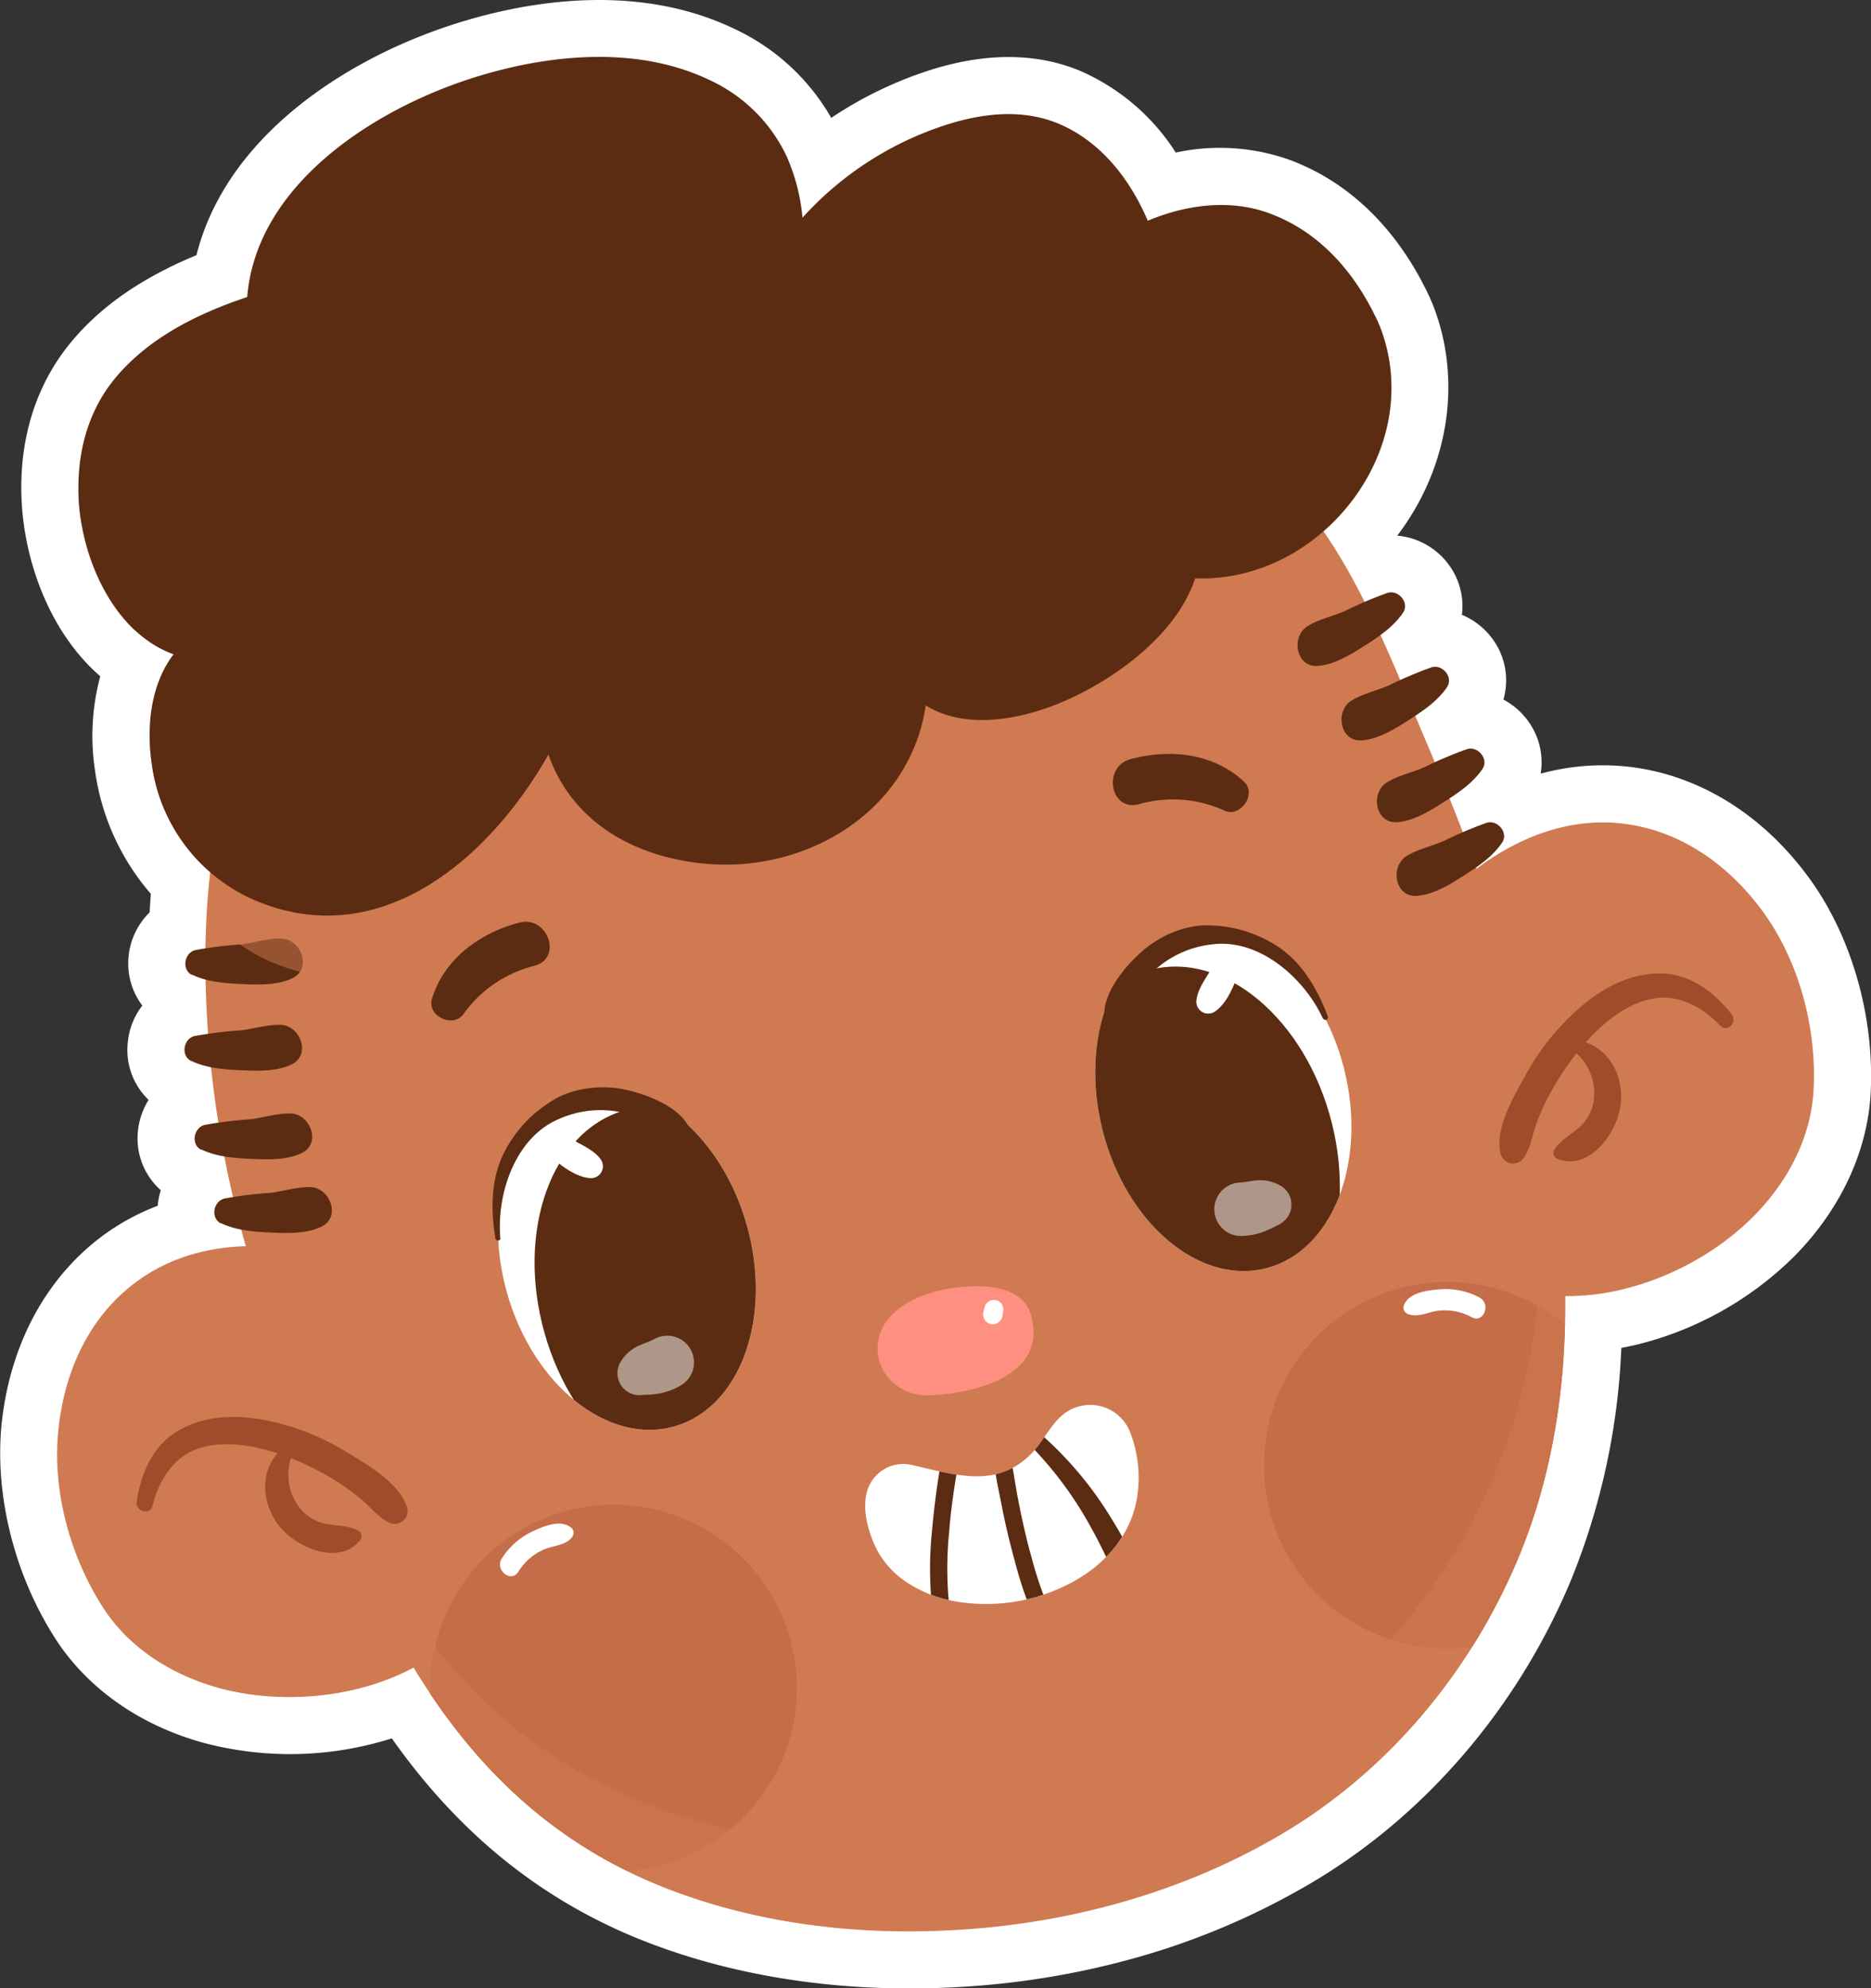 <svg xmlns="http://www.w3.org/2000/svg" xmlns:xlink="http://www.w3.org/1999/xlink" viewBox="0 0 326.73 347.18"><rect x="0" y="0" width="326.73" height="347.18" fill="#333333" stroke="none"/><defs><style>.cls-1{fill:none;}.cls-2{isolation:isolate;}.cls-3{fill:#fff;}.cls-13,.cls-4{fill:#d07a52;}.cls-5{fill:#a04b2a;}.cls-6{clip-path:url(#clip-path);}.cls-15,.cls-7{fill:#5c2c12;}.cls-13,.cls-16,.cls-8{opacity:0.5;}.cls-9{clip-path:url(#clip-path-2);}.cls-10{fill:#ff8f80;}.cls-11{clip-path:url(#clip-path-3);}.cls-12{fill:#c56c48;}.cls-13,.cls-15,.cls-16{mix-blend-mode:multiply;}.cls-14{clip-path:url(#clip-path-4);}.cls-17{clip-path:url(#clip-path-5);}</style><clipPath id="clip-path"><path class="cls-1" d="M192.52,197.3c4.1,16.27,16.87,27.09,28.52,24.16s17.78-18.5,13.69-34.78-16.87-27.09-28.52-24.16S188.43,181,192.52,197.3Z"/></clipPath><clipPath id="clip-path-2"><path class="cls-1" d="M130.41,213.9c4.57,16.15-1.1,31.89-12.66,35.16s-24.64-7.17-29.21-23.31,1.1-31.9,12.66-35.17S125.84,197.75,130.41,213.9Z"/></clipPath><clipPath id="clip-path-3"><path class="cls-1" d="M307.77,159.05c-6-8.17-14.56-14.25-24.84-15.3-9.24-.94-17.87,2.51-25.09,7.94C255,144,252,136.31,248.73,128.75,241.1,110.83,233,88.24,215.5,77.15s-41.39-12.05-61.26-11.5a246.73,246.73,0,0,0-53.67,7.5,83.19,83.19,0,0,0-49.49,35.69c-10.68,16.92-14.9,37.2-15.22,57A178.64,178.64,0,0,0,43,217.6a33.27,33.27,0,0,0-18.86,6c-8.4,6-12.77,15.57-13.9,25.65C9,260,12.2,271.66,18,280.68c4.58,7.11,12,11.73,20.06,14,10.64,2.94,23.88,2,34.14-3.51C82.44,308,96.21,322,116.9,329.92c17.56,6.73,36.83,8.42,55.46,6.64,18.33-1.76,36.67-7.34,52.45-16.92,18.08-11,32-27.87,40.21-47.33,6.14-14.59,8.46-30.29,8.31-46,12.12.15,24.83-5.78,32.95-14,5.86-5.94,10-13.65,10.42-22.1C317.24,179.47,314.16,167.75,307.77,159.05Z"/></clipPath><clipPath id="clip-path-4"><path class="cls-1" d="M248.73,128.75C241.1,110.83,233,88.24,215.5,77.15s-41.39-12.05-61.26-11.5a246.73,246.73,0,0,0-53.67,7.5,83.19,83.19,0,0,0-49.49,35.69c-10.68,16.92-14.9,37.2-15.22,57a182.53,182.53,0,0,0,10.3,61.9C60.08,268.24,72.74,313,116.9,329.92c17.56,6.73,36.83,8.42,55.46,6.64,18.33-1.76,36.67-7.34,52.45-16.92,18.08-11,32-27.87,40.21-47.33,9.67-23,9.89-48.73,5.82-73C266.74,174.92,258.4,151.45,248.73,128.75Z"/></clipPath><clipPath id="clip-path-5"><path class="cls-1" d="M197.36,250.09a7.48,7.48,0,0,0-9.05-4.49c-4,1.11-5.31,5.06-8,8-6.25,6.6-13.79,3.8-21.21,2.17a6.55,6.55,0,0,0-7.55,4.21c-1,2.89-.22,6.34.88,9.08a15.44,15.44,0,0,0,5.43,6.89,22.14,22.14,0,0,0,9.21,3.7,31.62,31.62,0,0,0,20.34-3.48c5.89-3.21,10.49-8.67,11.26-15.47A21.94,21.94,0,0,0,197.36,250.09Z"/></clipPath></defs><title>Asset 1</title><g class="cls-2"><g id="Layer_2" data-name="Layer 2"><g id="OBJECTS"><path class="cls-3" d="M315.8,153.14c-8.24-11.2-19.56-18.06-31.87-19.31a40.76,40.76,0,0,0-14.74,1.22l-.14,0a12.17,12.17,0,0,0-2.14-9.06,12.53,12.53,0,0,0-4.37-3.84,12.16,12.16,0,0,0-1.81-10.46,12.66,12.66,0,0,0-5.44-4.34,12.16,12.16,0,0,0-2.2-8.62A12.51,12.51,0,0,0,244,93.53c8.89-11.68,11.46-26.92,6.25-40.24-.07-.19-.15-.37-.24-.56s-.22-.55-.34-.81C244.11,40,235.59,31.7,225,27.84a36.4,36.4,0,0,0-19.68-1.2,37.56,37.56,0,0,0-16.82-14.32c-7.73-3.17-16.67-3.15-26.52.06a68.63,68.63,0,0,0-16.82,8.2A38,38,0,0,0,128.5,5.16C112.93-2.42,95.61-.26,83.81,2.89c-1.6.43-3.23.91-4.83,1.43C60.09,10.44,39.45,24,34.31,44.55c-9.65,4-16.93,9.06-22.16,15.51-6,7.4-8.9,16.9-8.37,27.47.54,10.73,5,23,13.73,30.55a40.12,40.12,0,0,0-.92,16.45,41.55,41.55,0,0,0,9.75,21.54c-.08,1.07-.15,2.14-.21,3.23A12.53,12.53,0,0,0,22.45,167a12.24,12.24,0,0,0,2.4,8.58,12.45,12.45,0,0,0-2.54,6.47,12.08,12.08,0,0,0,3.64,10,12.64,12.64,0,0,0-1.87,5.51,12.07,12.07,0,0,0,4,10.26,13,13,0,0,0-.53,2.6.45.45,0,0,1,0,.11,40.2,40.2,0,0,0-9.21,4.94c-10,7.23-16.43,18.82-18,32.64-1.41,12.52,2.07,26.71,9.32,38,5.57,8.66,14.72,15.11,25.78,18.17a58.83,58.83,0,0,0,30.41,0c.87-.23,1.72-.48,2.57-.75,12,17,26.74,28.76,44.94,35.73,17.76,6.79,38.5,9.3,60,7.24a143.16,143.16,0,0,0,23.12-4.15A128.71,128.71,0,0,0,230,328.17c19.36-11.75,35.07-30.21,44.23-52a120.33,120.33,0,0,0,8.9-40.81c1.31-.25,2.61-.54,3.92-.89h0a59,59,0,0,0,26.35-15.18c8.05-8.17,12.77-18.33,13.28-28.61C327.33,177.33,323.27,163.29,315.8,153.14Z"/><path class="cls-4" d="M248.73,128.75C241.1,110.83,233,88.24,215.5,77.15s-41.39-12.05-61.26-11.5a246.73,246.73,0,0,0-53.67,7.5,83.19,83.19,0,0,0-49.49,35.69c-10.68,16.92-14.9,37.2-15.22,57a182.53,182.53,0,0,0,10.3,61.9C60.08,268.24,72.74,313,116.9,329.92c17.56,6.73,36.83,8.42,55.46,6.64,18.33-1.76,36.67-7.34,52.45-16.92,18.08-11,32-27.87,40.21-47.33,9.67-23,9.89-48.73,5.82-73C266.74,174.92,258.4,151.45,248.73,128.75Z"/><path class="cls-4" d="M87,261.75l-8.61-12.37-19.71-28.3a3.35,3.35,0,0,0-2.39-1.94c-10.86-2.7-22.79-2.3-32.15,4.44-8.4,6-12.77,15.57-13.9,25.65C9,260,12.2,271.66,18,280.68c4.58,7.11,12,11.73,20.06,14,14.8,4.09,34.61.62,44.46-12a24.69,24.69,0,0,0,4.87-10.25C88,269.55,88.72,264.24,87,261.75Z"/><path class="cls-5" d="M60.41,253.48a42.38,42.38,0,0,0-15.29-5.72c-4.69-.72-9.5-.44-13.72,1.89-4.66,2.57-6.74,7.46-7.52,12.48-.28,1.78,2.31,2.59,2.76.76,1-4,3.26-8,7.27-9.69,3.64-1.5,7.8-1.16,11.54-.29,1,.23,2,.52,3,.84-3.1,3.59-2.68,8.86.27,12.65s10.63,7.2,14.25,2.39a1.11,1.11,0,0,0-.41-1.54c-2-1-3.7-.77-5.79-1.19a7.88,7.88,0,0,1-4.38-2.69,9.43,9.43,0,0,1-1.57-8.76,49,49,0,0,1,7,3.45,39.94,39.94,0,0,1,5.39,3.84c1.52,1.28,2.82,3,4.64,3.9a2.25,2.25,0,0,0,3.27-2.5C69.88,259,64,255.63,60.41,253.48Z"/><path class="cls-4" d="M247.48,208.19q.65-7.5,1.3-15,1.47-17.19,2.95-34.36a3.38,3.38,0,0,1,1.11-2.88c8.07-7.75,18.61-13.36,30.09-12.19,10.28,1.05,18.83,7.13,24.84,15.3,6.39,8.7,9.47,20.42,8.93,31.14-.42,8.45-4.56,16.16-10.42,22.1C295.5,223.23,276.6,230.1,261.74,224a24.79,24.79,0,0,1-9.33-6.45C250.52,215.44,247.22,211.22,247.48,208.19Z"/><path class="cls-5" d="M266.39,187.76a42.63,42.63,0,0,1,10.39-12.58c3.71-3,8-5.12,12.84-5.21,5.32-.09,9.56,3.11,12.74,7.08,1.13,1.4-.71,3.39-2,2-2.87-3-6.83-5.33-11.14-4.77-3.9.51-7.34,2.88-10.14,5.5-.76.7-1.48,1.45-2.17,2.21,4.48,1.58,6.75,6.35,6.07,11.1-.7,4.94-5.61,11.55-11.15,9.19a1.12,1.12,0,0,1-.41-1.54c1.24-1.82,2.82-2.52,4.42-3.93a7.87,7.87,0,0,0,2.46-4.51,9.41,9.41,0,0,0-3-8.38,49.72,49.72,0,0,0-4.31,6.46,40.4,40.4,0,0,0-2.76,6c-.68,1.87-.93,4-2.07,5.7a2.26,2.26,0,0,1-4.09-.54C260.9,197.24,264.35,191.42,266.39,187.76Z"/><path class="cls-3" d="M192.52,197.3c4.1,16.27,16.87,27.09,28.52,24.16s17.78-18.5,13.69-34.78-16.87-27.09-28.52-24.16S188.43,181,192.52,197.3Z"/><g class="cls-6"><path class="cls-7" d="M185.84,207.82c4.53,18,18.67,30,31.58,26.75s19.69-20.49,15.15-38.51-18.67-30-31.58-26.76S181.3,189.79,185.84,207.82Z"/></g><g class="cls-8"><path class="cls-3" d="M223.69,213.63c-.33.23-2.41,1.17-1.08.61l-2.1.89a11.67,11.67,0,0,1-4,.68,4.67,4.67,0,0,1,0-9.33c.33,0,1.89-.23.43,0,.78-.13,1.54-.28,2.32-.36a7.13,7.13,0,0,1,4.42.94,3.83,3.83,0,0,1,0,6.55Z"/></g><path class="cls-3" d="M216.24,170c-.85,2.32-2,5.2-4.09,6.63a2.08,2.08,0,0,1-3.21-2.06c.32-2.37,2.2-4.38,3.19-6.52,1.25-2.71,5.09-.76,4.11,1.95Z"/><path class="cls-7" d="M231,177.8c-3.25-7-11.07-14-19.39-12.9a17.8,17.8,0,0,0-9.58,4.15,20.31,20.31,0,0,0-4,5c-1.08,1.82-1.9,4-3.67,5.25a.81.81,0,0,1-1.21-.37c-1.54-4.48,3.1-10,6.19-12.76s7.76-4.81,12-4.59a22.51,22.51,0,0,1,12,3.83c4.18,2.84,6.82,7.47,8.55,12.11a.45.45,0,0,1-.84.31Z"/><path class="cls-1" d="M204.16,138.62a48.06,48.06,0,1,0,52,43.76A48.11,48.11,0,0,0,204.16,138.62Z"/><path class="cls-3" d="M130.41,213.9c4.57,16.15-1.1,31.89-12.66,35.16s-24.64-7.17-29.21-23.31,1.1-31.9,12.66-35.17S125.84,197.75,130.41,213.9Z"/><g class="cls-9"><path class="cls-7" d="M141.45,219.68c5.06,17.88-1.22,35.32-14,38.94s-27.29-7.94-32.35-25.82,1.22-35.32,14-38.94S136.39,201.79,141.45,219.68Z"/></g><g class="cls-8"><path class="cls-3" d="M111.55,243.6c.4,0,2.67-.19,1.24,0,.75-.09,1.51-.17,2.26-.27a11.64,11.64,0,0,0,3.78-1.39,4.66,4.66,0,0,0-4.61-8.11c-.29.16-1.75.75-.36.24-.74.27-1.47.52-2.2.84a7.1,7.1,0,0,0-3.35,3,3.84,3.84,0,0,0,3.24,5.7Z"/></g><path class="cls-3" d="M96.21,202c1.89,1.6,4.31,3.52,6.86,3.71a2.08,2.08,0,0,0,1.75-3.39c-1.47-1.89-4.09-2.69-6-4.06-2.43-1.72-4.79,1.88-2.59,3.74Z"/><path class="cls-7" d="M87.37,216.18c-.67-7.69,2.6-17.68,10.37-20.85a17.7,17.7,0,0,1,10.38-1.19,20.09,20.09,0,0,1,6,2.3c1.85,1,3.64,2.51,5.8,2.71a.8.8,0,0,0,.86-.92c-.9-4.65-7.68-7.14-11.73-8s-9.12-.29-12.68,2a22.48,22.48,0,0,0-8.48,9.31c-2.2,4.54-2.19,9.88-1.37,14.76a.45.45,0,0,0,.88-.14Z"/><path class="cls-1" d="M91.06,168.84a48.06,48.06,0,1,1-23.24,63.87A48.11,48.11,0,0,1,91.06,168.84Z"/><path class="cls-7" d="M80.93,177.07a21.67,21.67,0,0,1,12.41-8.44c5-1.36,2.27-8.84-2.68-7.53-6.89,1.82-13.11,6.32-15.23,13.31-.9,3,3.7,5.16,5.5,2.66Z"/><path class="cls-7" d="M213.85,141.55a21.65,21.65,0,0,0-15-1.12c-5,1.3-6.37-6.53-1.43-7.87,6.88-1.86,14.51-1.06,19.84,3.94,2.27,2.13-.64,6.32-3.44,5.05Z"/><path class="cls-10" d="M179.65,228.58c-2.31-4.78-10.3-4.31-14.72-3.44-4.88,1-10.74,3.66-11.59,9.15-.8,5.13,3.63,9.49,8.65,9.35,7.68-.22,21.31-3.22,18-14.2A5.89,5.89,0,0,0,179.65,228.58Z"/><path class="cls-3" d="M175.13,229.13a1.6,1.6,0,0,1,.05-.21,1.67,1.67,0,0,0-1.33-1.93,1.7,1.7,0,0,0-1.93,1.33l-.21.86c.13-.26.25-.53.38-.8l0,0a1.78,1.78,0,0,0-.31,1.72,1.73,1.73,0,0,0,1.31,1.11A1.73,1.73,0,0,0,175,229v0c0,.29.05.59.07.89,0-.3.07-.59.11-.89a1.69,1.69,0,0,0-1.33-1.93,1.67,1.67,0,0,0-1.93,1.33,1.49,1.49,0,0,1,0,.21,1.66,1.66,0,0,0,1.31,1.91,1.68,1.68,0,0,0,1.92-1.31Z"/><g class="cls-11"><path class="cls-12" d="M76.23,303a32,32,0,1,0,22.66-39.18A32,32,0,0,0,76.23,303Z"/><path class="cls-3" d="M90.52,274.44a9.84,9.84,0,0,1,4.29-3.81c1.64-.78,4-.72,5.1-2.26a1.19,1.19,0,0,0-.19-1.65c-1.89-1.51-4.91-.18-6.83.73a12.58,12.58,0,0,0-5.27,4.69c-1.25,2,1.63,4.33,2.9,2.3Z"/><path class="cls-12" d="M283.65,247.58a32,32,0,1,1-39.17-22.66A32,32,0,0,1,283.65,247.58Z"/><path class="cls-3" d="M257,230a9.73,9.73,0,0,0-5.62-1.16c-1.82.14-3.8,1.34-5.56.58a1.19,1.19,0,0,1-.66-1.52c.89-2.25,4.17-2.61,6.29-2.78a12.61,12.61,0,0,1,6.9,1.43c2.09,1.11.75,4.57-1.35,3.45Z"/></g><path class="cls-13" d="M312.69,175.19c-.42,8.45-4.56,16.16-10.42,22.1-8.12,8.23-20.83,14.15-32.95,14,.15,15.73-2.17,31.43-8.31,46-8.19,19.47-22.13,36.36-40.21,47.34-15.78,9.58-34.12,15.16-52.45,16.91-18.63,1.79-37.9.09-55.46-6.63C92.2,307,78.43,293,68.2,276.12c-10.26,5.49-23.5,6.46-34.14,3.51-8-2.22-15.48-6.84-20.06-13.95a51.12,51.12,0,0,1-3.77-7.06A51.6,51.6,0,0,0,18,280.68c4.58,7.11,12,11.73,20.06,14,10.64,2.94,23.88,2,34.14-3.51C82.44,308,96.21,322,116.9,329.92c17.56,6.73,36.83,8.42,55.46,6.64,18.33-1.76,36.67-7.34,52.45-16.92,18.08-11,32-27.87,40.21-47.33,6.14-14.59,8.46-30.29,8.31-46,12.12.15,24.83-5.78,32.95-14,5.86-5.94,10-13.65,10.42-22.1a51.56,51.56,0,0,0-4.26-23A49.86,49.86,0,0,1,312.69,175.19Z"/><path class="cls-7" d="M38.6,213.57c2.69,1.29,5.72,1.5,8.66,1.64s6.22.23,8.83-1c3.51-1.66,1.58-6.8-1.85-6.93-2.23-.08-4.7.69-6.92,1a67,67,0,0,0-8.14,1c-1.93.46-2.47,3.43-.58,4.35Z"/><path class="cls-7" d="M35.16,200.7c2.69,1.3,5.73,1.51,8.66,1.65s6.22.23,8.84-1c3.5-1.66,1.57-6.8-1.86-6.93-2.23-.08-4.69.69-6.92,1a71.49,71.49,0,0,0-8.14,1c-1.92.47-2.46,3.44-.58,4.35Z"/><path class="cls-7" d="M33.39,185.23c2.69,1.3,5.72,1.5,8.66,1.64s6.22.23,8.84-1c3.5-1.66,1.57-6.79-1.86-6.92-2.23-.09-4.69.68-6.92.95a71.47,71.47,0,0,0-8.14,1c-1.93.47-2.46,3.44-.58,4.36Z"/><path class="cls-7" d="M33.54,170.18c2.69,1.3,5.72,1.5,8.66,1.64s6.22.23,8.83-1c3.51-1.66,1.58-6.8-1.85-6.93-2.23-.09-4.69.68-6.92,1a69.3,69.3,0,0,0-8.14,1c-1.93.46-2.47,3.44-.58,4.35Z"/><path class="cls-7" d="M262.3,147.14c-1.68,2.47-4.2,4.16-6.68,5.75s-5.28,3.3-8.16,3.53c-3.87.31-4.76-5.11-1.85-6.93,1.89-1.18,4.41-1.75,6.48-2.63a69.29,69.29,0,0,1,7.54-3.2c1.9-.56,3.85,1.75,2.67,3.48Z"/><path class="cls-7" d="M258.87,134.28c-1.69,2.47-4.21,4.16-6.69,5.74s-5.27,3.3-8.15,3.54c-3.87.31-4.76-5.11-1.86-6.93,1.9-1.19,4.42-1.75,6.48-2.63a69.45,69.45,0,0,1,7.55-3.2c1.9-.56,3.85,1.75,2.67,3.48Z"/><path class="cls-7" d="M252.68,120c-1.68,2.46-4.21,4.15-6.69,5.74s-5.27,3.3-8.15,3.53c-3.87.31-4.76-5.11-1.85-6.93,1.89-1.18,4.41-1.75,6.47-2.63a72.38,72.38,0,0,1,7.55-3.2c1.9-.56,3.85,1.75,2.67,3.49Z"/><path class="cls-7" d="M245,107c-1.68,2.47-4.2,4.16-6.68,5.74s-5.28,3.3-8.16,3.53c-3.87.32-4.75-5.1-1.85-6.92,1.89-1.19,4.41-1.75,6.48-2.63a69.36,69.36,0,0,1,7.54-3.21c1.91-.55,3.86,1.75,2.67,3.49Z"/><g class="cls-14"><path class="cls-13" d="M243.81,67.68c-.05-.12-.11-.24-.17-.36a4,4,0,0,0-.17-.44c-3.92-8.45-10.09-15.65-19-18.89-6.92-2.52-14.48-1.47-21.16,1.32-3.1-7.28-8.27-13.94-15.71-17-6.32-2.59-13.3-1.76-19.65.31A57.64,57.64,0,0,0,143,48.81a34.14,34.14,0,0,0-2.75-10.69A27.65,27.65,0,0,0,127,24.89c-12.92-6.29-28.83-4.61-42.07-.31-17,5.51-37.3,18.55-38.89,38.09-8.73,2.91-17.41,7.2-23.28,14.44C18,83,16.24,90.34,16.62,97.79c.54,10.76,6.25,23.52,16.57,27.25-3.92,5.1-4.76,12.32-3.84,18.87a30.23,30.23,0,0,0,17.31,23.74c22,9.93,41.4-6.48,52-25.15a26.32,26.32,0,0,0,6.94,10.69c5.65,5.26,13.26,7.8,20.84,8.43,16,1.32,32.47-7.52,37.16-23.41a29.2,29.2,0,0,0,.91-4.27c7.09,4.39,17,2.49,24.81-1,8.69-3.93,19.09-11.51,22.26-21.19C233.57,112.62,252.16,89.06,243.81,67.68Z"/></g><path class="cls-7" d="M240.93,56.92c-.05-.13-.11-.25-.17-.37a3.83,3.83,0,0,0-.17-.43c-3.92-8.46-10.09-15.66-19-18.9-6.92-2.52-14.48-1.47-21.16,1.32-3.1-7.28-8.27-13.94-15.71-17-6.32-2.59-13.3-1.76-19.65.31A57.61,57.61,0,0,0,140.14,38a34.23,34.23,0,0,0-2.76-10.69,27.65,27.65,0,0,0-13.25-13.23c-12.92-6.29-28.82-4.61-42.07-.31-17,5.51-37.3,18.55-38.89,38.09-8.73,2.92-17.4,7.2-23.28,14.44C15.13,72.21,13.37,79.58,13.74,87c.55,10.76,6.25,23.52,16.57,27.25-3.92,5.1-4.76,12.33-3.84,18.87a30.28,30.28,0,0,0,17.31,23.74c22,9.93,41.41-6.48,52-25.14a26.29,26.29,0,0,0,6.94,10.68c5.66,5.26,13.26,7.8,20.84,8.43,16,1.32,32.47-7.52,37.16-23.41a30.59,30.59,0,0,0,.92-4.27c7.08,4.39,17,2.5,24.8-1,8.7-3.93,19.09-11.51,22.26-21.19C230.69,101.85,249.28,78.3,240.93,56.92Z"/><g class="cls-8"><path class="cls-15" d="M27.52,100.42C21.06,98.08,16.41,92.21,13.7,85.5c0,.51,0,1,0,1.52.42,8.16,3.8,17.47,9.92,23.12A20.83,20.83,0,0,1,27.52,100.42Z"/><path class="cls-15" d="M240.76,56.55a3.83,3.83,0,0,0-.17-.43c-.14-.31-.29-.62-.44-.92-.78,17.25-16.4,32.63-34.28,31.91-3.17,9.67-13.56,17.25-22.26,21.18-7.79,3.53-17.72,5.42-24.8,1a30.59,30.59,0,0,1-.92,4.27c-4.69,15.89-21.16,24.73-37.16,23.41-7.58-.63-15.18-3.17-20.84-8.43A26.29,26.29,0,0,1,93,117.89C82.4,136.55,63,153,41,143A29.45,29.45,0,0,1,26.14,127.9a33.84,33.84,0,0,0,.33,5.24,30.28,30.28,0,0,0,17.31,23.74c22,9.93,41.41-6.48,52-25.14a26.29,26.29,0,0,0,6.94,10.68c5.66,5.26,13.26,7.8,20.84,8.43,16,1.32,32.47-7.52,37.16-23.41a30.59,30.59,0,0,0,.92-4.27c7.08,4.39,17,2.5,24.8-1,8.7-3.93,19.09-11.51,22.26-21.19,22,.9,40.62-22.65,32.27-44C240.88,56.79,240.82,56.67,240.76,56.55Z"/></g><g class="cls-16"><path class="cls-7" d="M85.06,99.33c2.21-12.19,12.55-17.85,24.23-17.67a33.13,33.13,0,0,1,15.83,4.51c4.94,2.83,8.57,7.51,12.57,11.43a1.57,1.57,0,0,0,2.66-1.1c-.06-7.29-5.5-12.31-11.4-15.84a38.16,38.16,0,0,0-19.61-5.06,30.24,30.24,0,0,0-18.18,6.13c-5.38,4.21-8.24,10.52-9,17.2-.18,1.66,2.58,2,2.88.4Z"/></g><g class="cls-16"><path class="cls-7" d="M127.19,68.65c5.83-8,17.06-10.17,26.32-8.82A33.52,33.52,0,0,1,167,65a30.71,30.71,0,0,1,5.11,4.56c1.74,1.77,3.13,4.11,5.49,5.08a2.17,2.17,0,0,0,2.64-1.51c.89-2.64-.94-5.89-2.44-8A27.22,27.22,0,0,0,171.18,59c-4.89-3.47-10.85-5.15-16.73-5.88A31.78,31.78,0,0,0,123.82,66.7c-1.4,2.12,1.92,3.93,3.37,2Z"/></g><g class="cls-16"><path class="cls-7" d="M68.36,54.52C69.48,42.4,80.26,33.7,91,29.8a36.39,36.39,0,0,1,17.89-2.08,26.72,26.72,0,0,1,8.23,2.61c2.94,1.53,5.49,3.4,8.59,4.52,1.55.57,2.82-1.1,2.52-2.5-1.55-7.15-10.24-10.79-16.8-11.86a43,43,0,0,0-22.22,2.58C76.44,28,63.15,39.61,64,54.49a2.17,2.17,0,0,0,4.34,0Z"/></g><g class="cls-16"><path class="cls-7" d="M56.35,105.37a23.66,23.66,0,0,0-16.44,13c-3.29,7.3-1.29,15.8,6.38,19.14,3.15,1.38,7.17-2.66,4-5.23-4.07-3.29-5.69-6.81-3.89-11.89,1.66-4.66,6.24-9.74,11-11.36a1.92,1.92,0,0,0-1-3.71Z"/></g><path class="cls-3" d="M197.36,250.09a7.48,7.48,0,0,0-9.05-4.49c-4,1.11-5.31,5.06-8,8-6.25,6.6-13.79,3.8-21.21,2.17a6.55,6.55,0,0,0-7.55,4.21c-1,2.89-.22,6.34.88,9.08a15.44,15.44,0,0,0,5.43,6.89,22.14,22.14,0,0,0,9.21,3.7,31.62,31.62,0,0,0,20.34-3.48c5.89-3.21,10.49-8.67,11.26-15.47A21.94,21.94,0,0,0,197.36,250.09Z"/><g class="cls-17"><path class="cls-7" d="M167.14,288.67a64.81,64.81,0,0,1-1.38-21.33c.28-3.62.81-7.21,1.41-10.78s1.5-6.92,1.59-10.41c0-1.38-1.79-1.45-2.24-.32-1.36,3.46-1.83,7.3-2.44,10.94s-1,7-1.33,10.54a65.89,65.89,0,0,0,1.51,22.13,1.49,1.49,0,0,0,2.88-.77Z"/><path class="cls-7" d="M189.05,291.78a65.17,65.17,0,0,1-8.81-19.48c-1-3.48-1.77-7-2.47-10.59s-1-7-2.18-10.3c-.45-1.3-2.18-.72-2.2.49-.06,3.71.85,7.48,1.56,11.1s1.51,6.92,2.47,10.34a65.68,65.68,0,0,0,9.2,20.18,1.5,1.5,0,0,0,2.43-1.74Z"/><path class="cls-7" d="M176.25,248.9a65,65,0,0,1,14.32,17.9c3.49,6.18,5.87,13.29,10.29,18.89.6.76,1.53-.11,1.43-.83-1-7.28-5-14.61-8.85-20.76a63.26,63.26,0,0,0-15.79-17c-1.05-.79-2.4,1-1.4,1.83Z"/></g></g></g></g></svg>